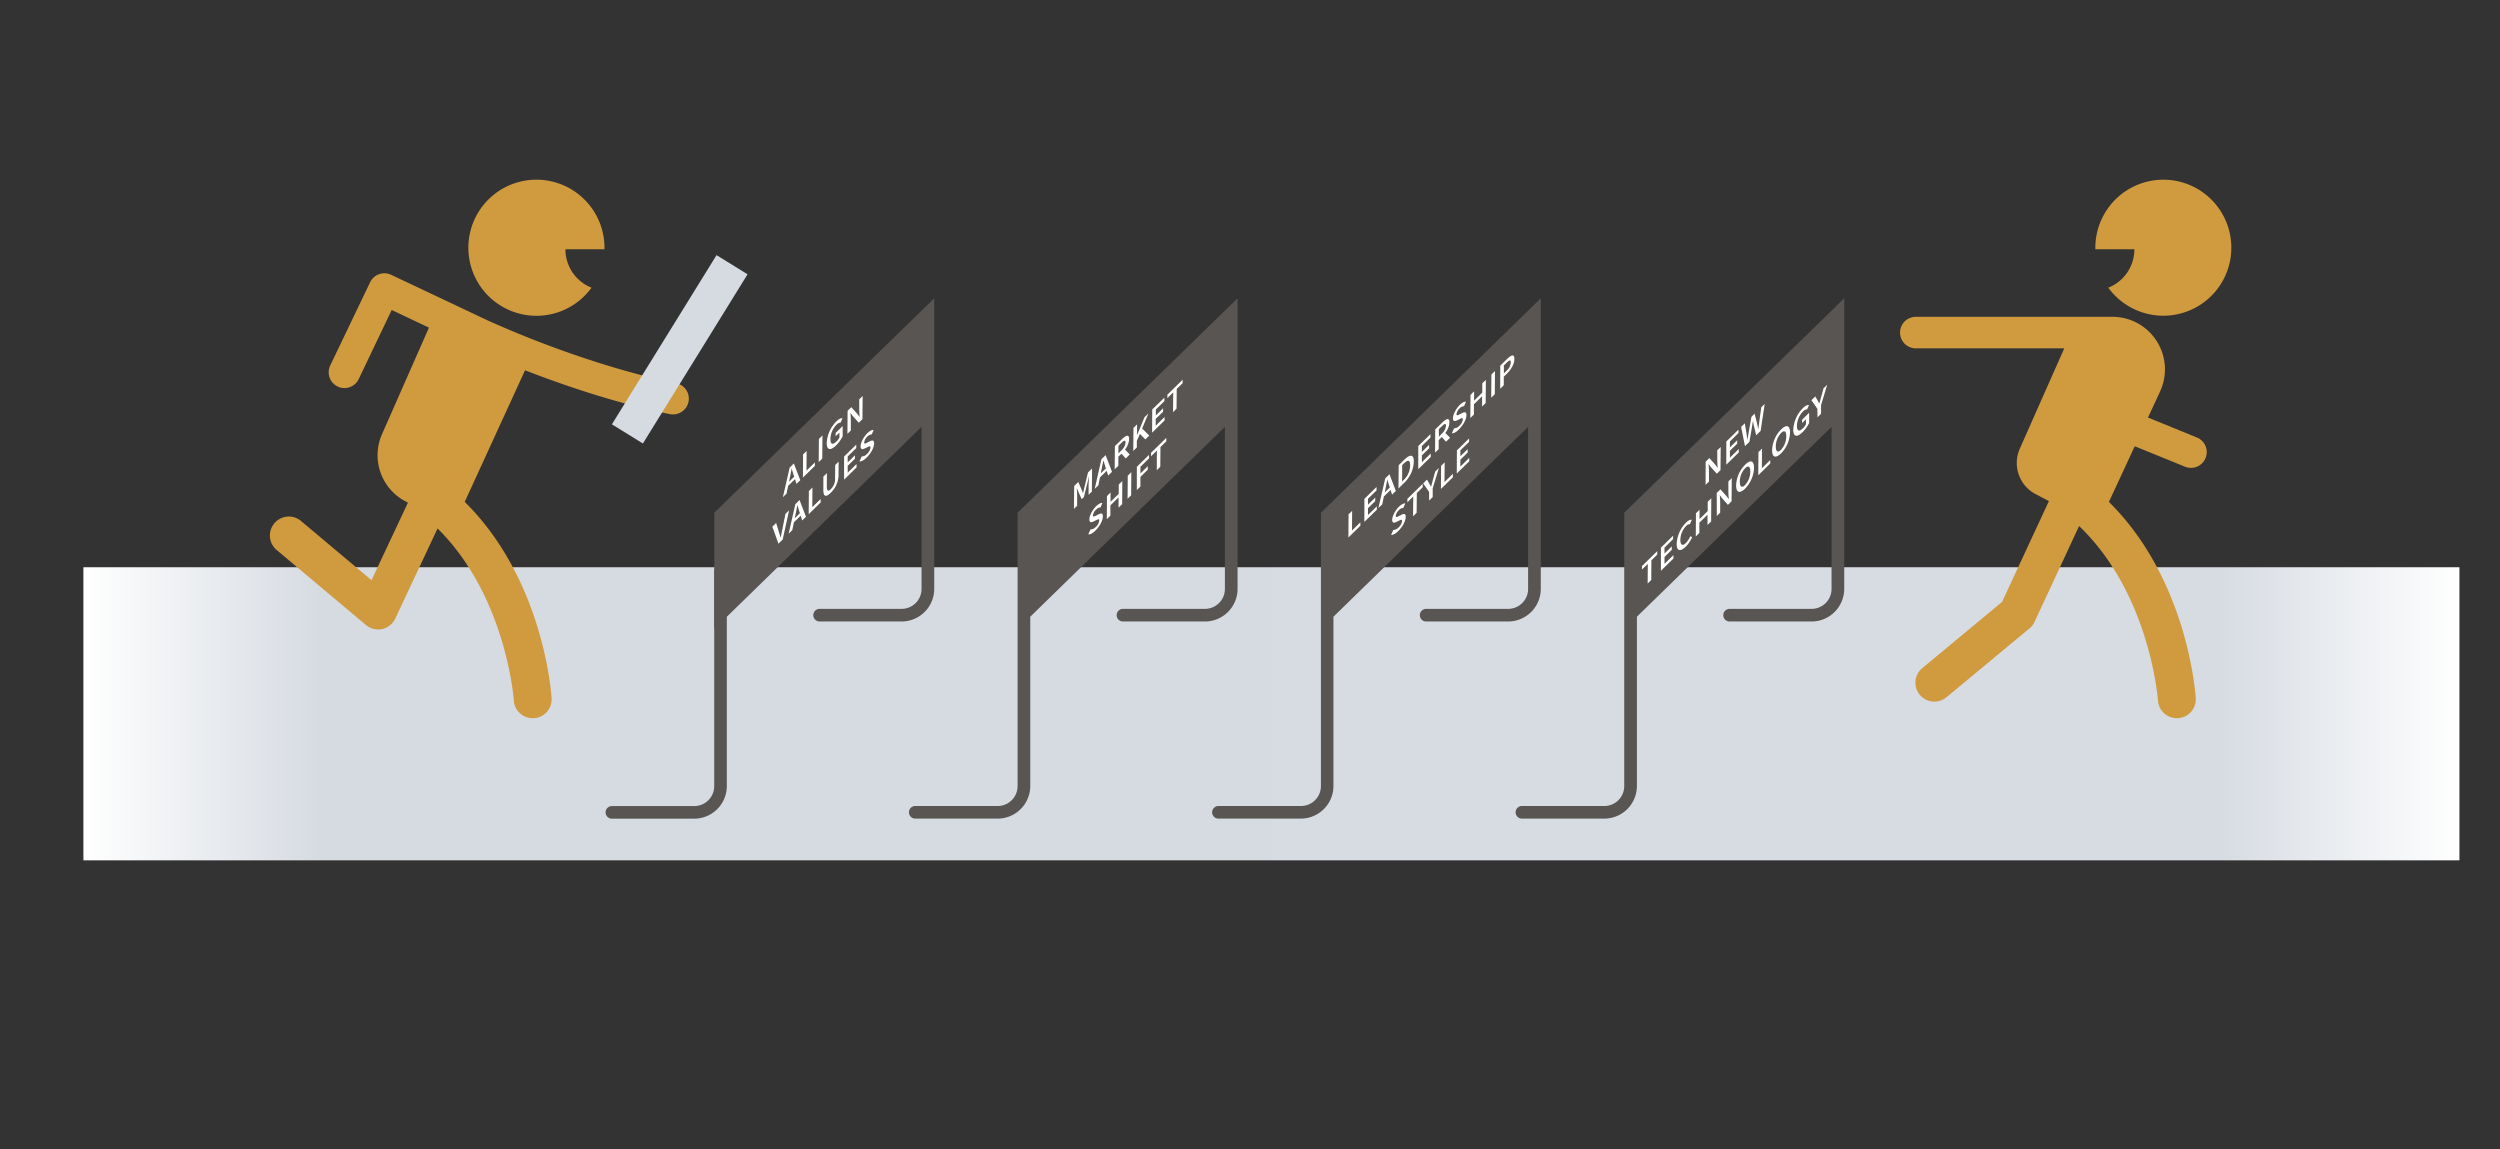 <svg xmlns="http://www.w3.org/2000/svg" xmlns:xlink="http://www.w3.org/1999/xlink" viewBox="0 0 1128.13 518.59"><rect x="0" y="0" width="1128.13" height="518.59" fill="#333333" stroke="none"/><defs><style>.cls-1{fill:url(#linear-gradient);}.cls-2{fill:#d09a3f;}.cls-3{fill:#585553;}.cls-4{fill:#fff;}.cls-5{fill:#d6dbe2;}.cls-6{fill:none;}</style><linearGradient id="linear-gradient" x1="37.64" y1="322.1" x2="1109.82" y2="322.1" gradientUnits="userSpaceOnUse"><stop offset="0" stop-color="#fff"/><stop offset="0.1" stop-color="#d6dbe2"/><stop offset="0.9" stop-color="#d7dce3"/><stop offset="1" stop-color="#fff"/></linearGradient></defs><title>hurdles</title><g id="Layer_2" data-name="Layer 2"><g id="Layer_1-2" data-name="Layer 1"><rect class="cls-1" x="37.64" y="255.97" width="1072.18" height="132.26"/><path class="cls-2" d="M304.92,172.87c-.36-.06-36.64-6.66-84.84-28.26L176.48,124a7.12,7.12,0,0,0-9.46,3.37l-18,37.55a7.12,7.12,0,0,0,12.85,6.14l14.88-31.16,16.82,7.94-21.19,48.09A23.51,23.51,0,0,0,183,226.25l1.08.57-16.43,35L135.84,235.1a8.54,8.54,0,0,0-11,13.08l40.3,33.87a8.55,8.55,0,0,0,5.49,2,8.86,8.86,0,0,0,1.84-.2,8.52,8.52,0,0,0,5.89-4.71l19.09-40.68c31,30.7,34.38,77.07,34.41,77.63a8.55,8.55,0,0,0,8.52,8l.53,0a8.54,8.54,0,0,0,8-9.05c-.16-2.63-3.82-53.61-39.2-88.57l27.22-59.38c38,14.8,64.19,19.57,65.49,19.8a6.67,6.67,0,0,0,1.25.11,7.11,7.11,0,0,0,1.24-14.12Z"/><path class="cls-2" d="M242.1,142.5a30.64,30.64,0,0,0,24.82-12.68,18.65,18.65,0,0,1-11.77-17.33h17.62c0-.23,0-.46,0-.7A30.71,30.71,0,1,0,242.1,142.5Z"/><path class="cls-2" d="M991.34,197.42l-22.06-9,5.46-11.76a23.73,23.73,0,0,0-11.53-31.5,23.49,23.49,0,0,0-9.82-2.19c-.13,0-.25,0-.37,0H864.79a7.12,7.12,0,1,0,0,14.23H931.5l-20.06,45.26a15.88,15.88,0,0,0,7.13,20.51l6,3.16-21.14,45.49-36,29.87a8.54,8.54,0,1,0,10.91,13.15l37.5-31.1a8.42,8.42,0,0,0,2.29-3l20.07-43.17c32,30.68,35.54,78.15,35.58,78.72a8.54,8.54,0,0,0,8.51,8l.54,0a8.53,8.53,0,0,0,8-9.05c-.16-2.63-3.82-53.59-39.18-88.56l11.66-25.11L986,210.6a7,7,0,0,0,2.68.53,7.12,7.12,0,0,0,2.69-13.71Z"/><path class="cls-2" d="M976.24,81.09a30.7,30.7,0,0,0-30.71,30.7c0,.24,0,.47,0,.7h17.62a18.65,18.65,0,0,1-11.77,17.33,30.69,30.69,0,1,0,24.82-48.73Z"/><path class="cls-3" d="M596.07,231.37V354.71a9,9,0,0,1-9,9H550a2.85,2.85,0,1,0,0,5.69h37a14.74,14.74,0,0,0,14.72-14.72V278.29l87.84-85.67v73.13a9,9,0,0,1-9,9h-37a2.85,2.85,0,0,0,0,5.7h37a14.74,14.74,0,0,0,14.72-14.72V134.6Z"/><path class="cls-4" d="M608.54,232.09l1.62-1.58-.07,8.89,3.78-3.71v1.56l-5.4,5.29Z"/><path class="cls-4" d="M615.68,225.1l5.49-5.38,0,1.57-3.87,3.79,0,2.67,3.28-3.21v1.56l-3.28,3.21,0,3.09,4-3.92V230l-5.63,5.51Z"/><path class="cls-4" d="M625.1,215.87,627,214l2.88,7.54-1.71,1.68-1.34-4.2c-.28-.82-.54-1.75-.8-2.64l0,.06c-.26,1.4-.54,2.84-.84,4.23l-1.45,6.93L622,229.23Zm-1.27,7.35,4.3-4.2v1.45l-4.3,4.21Z"/><path class="cls-4" d="M631.15,209.94l2.43-2.38c2.79-2.73,4.43-2.62,4.4.83a13.8,13.8,0,0,1-4.4,9.54l-2.52,2.46Zm2.25,6.67a9.12,9.12,0,0,0,2.92-6.59c0-2.57-1-2.65-2.86-.85l-.71.69-.06,7.45Z"/><path class="cls-4" d="M640,201.27l5.49-5.37,0,1.56-3.87,3.79,0,2.68,3.28-3.21v1.56l-3.28,3.21,0,3.09,4-3.93v1.56l-5.63,5.51Z"/><path class="cls-4" d="M647.64,193.79l3.07-3c1.9-1.85,3.35-2.52,3.33-.19s-1.48,4.7-3.38,6.56l-1.46,1.42,0,4.09-1.62,1.58Zm2.86,2a5.47,5.47,0,0,0,2-3.67c0-1.21-.67-.95-1.92.27l-1.29,1.26,0,3.4Zm-.14,1.12,1.18-2.25,2.8,2.89-1.82,1.78Z"/><path class="cls-4" d="M655.14,195.48l1-2.19a3.21,3.21,0,0,0,2.36-1.14,4.57,4.57,0,0,0,1.6-2.9c0-.86-.57-.56-1.4-.15l-1.24.6c-.89.45-1.83.57-1.82-1s1.31-4.21,3.09-6c1.06-1,2.09-1.55,2.79-1.42l-.84,2a2.9,2.9,0,0,0-2,1,4.31,4.31,0,0,0-1.44,2.63c0,.82.69.44,1.44.06l1.23-.62c1.08-.54,1.83-.5,1.82,1,0,1.7-1.26,4.31-3.3,6.32C657.17,195,656,195.61,655.14,195.48Z"/><path class="cls-4" d="M663.57,178.18l1.62-1.58,0,4.2,3.69-3.61,0-4.2,1.62-1.58-.08,10.44-1.62,1.59,0-4.63-3.69,3.61,0,4.63-1.62,1.58Z"/><path class="cls-4" d="M673,169l1.62-1.59-.09,10.45-1.61,1.58Z"/><path class="cls-4" d="M677,165l2.87-2.81c2-2,3.52-2.65,3.5-.23s-1.53,4.86-3.5,6.78L678.58,170l0,3.84-1.62,1.59Zm2.75,2.39a5.53,5.53,0,0,0,2-3.87c0-1.3-.69-1.05-2,.28l-1.12,1.1,0,3.64Z"/><path class="cls-4" d="M627.73,241.35l1-2.2a3.21,3.21,0,0,0,2.36-1.13,4.61,4.61,0,0,0,1.6-2.91c0-.86-.57-.56-1.4-.15l-1.24.6c-.89.45-1.83.57-1.82-1s1.31-4.21,3.09-5.95c1.06-1,2.09-1.55,2.79-1.42l-.84,2a2.9,2.9,0,0,0-2,1,4.31,4.31,0,0,0-1.44,2.63c0,.82.69.44,1.44.06l1.23-.62c1.08-.54,1.83-.5,1.82,1,0,1.69-1.26,4.3-3.3,6.31C629.77,240.87,628.59,241.47,627.73,241.35Z"/><path class="cls-4" d="M637.72,224.08l-2.63,2.57v-1.56l6.88-6.74v1.56l-2.63,2.58-.08,8.89L637.65,233Z"/><path class="cls-4" d="M644.89,222l-2.69-3.88,1.73-1.69,1,1.7c.26.51.51,1,.79,1.5l.06-.05c.29-1.08.58-2.09.85-3.12l1-3.65,1.68-1.65-2.8,9.25,0,3.89-1.61,1.58Z"/><path class="cls-4" d="M650.29,210.21l1.62-1.58-.08,8.89,3.79-3.71v1.56l-5.4,5.29Z"/><path class="cls-4" d="M657.43,203.22l5.49-5.37,0,1.56L659,203.2l0,2.68,3.28-3.21v1.55L659,207.44l0,3.09,4-3.93v1.56l-5.63,5.51Z"/><path class="cls-3" d="M732.94,231.37V354.71a9,9,0,0,1-9,9h-37a2.85,2.85,0,1,0,0,5.69h37a14.75,14.75,0,0,0,14.72-14.72V278.29l87.83-85.67v73.13a9,9,0,0,1-9,9h-37a2.85,2.85,0,0,0,0,5.7h37a14.75,14.75,0,0,0,14.72-14.72V134.6Z"/><path class="cls-4" d="M769.68,208.33l1.66-1.63,2.78,3.09.93,1.31.05,0c-.07-1-.18-2.2-.18-3.37l0-4.53,1.54-1.51-.08,10.45-1.67,1.62-2.78-3.1-.93-1.3,0,.05c.07,1,.19,2.17.18,3.33l0,4.58-1.54,1.5Z"/><path class="cls-4" d="M779,199.23l5.49-5.37,0,1.55-3.87,3.8,0,2.67,3.28-3.21v1.56l-3.28,3.21,0,3.1,4-3.93v1.56l-5.63,5.51Z"/><path class="cls-4" d="M785.69,192.64l1.66-1.63.75,4.5.42,2.9.06-.06c.2-1.29.41-2.61.62-3.91l1.16-6.38,1.41-1.38,1.07,4.18c.2.89.39,1.83.58,2.75l.05-.05c.16-1.27.32-2.53.47-3.77l.84-6,1.55-1.52-1.84,12.16-2,2L791.4,192c-.14-.67-.27-1.34-.38-2L791,190c-.13.92-.27,1.85-.43,2.81l-1.15,6.58-2,1.93Z"/><path class="cls-4" d="M743.57,254.46,740.94,257v-1.56l6.89-6.74,0,1.56-2.63,2.58-.07,8.89-1.62,1.58Z"/><path class="cls-4" d="M749.5,247.11l5.48-5.37v1.56l-3.87,3.79,0,2.68,3.28-3.21,0,1.55-3.27,3.22,0,3.09,4-3.93v1.56l-5.63,5.51Z"/><path class="cls-4" d="M756.61,245.36a14.68,14.68,0,0,1,4.22-9.54c1.15-1.12,2-1.39,2.62-1.25l-.87,2c-.47-.08-1,.09-1.73.79a9.39,9.39,0,0,0-2.58,6.28c0,2.38,1,2.86,2.48,1.37a9.88,9.88,0,0,0,2-3l.85.32a13.76,13.76,0,0,1-2.88,4.34C758.38,249,756.58,248.82,756.61,245.36Z"/><path class="cls-4" d="M765.3,231.63l1.62-1.58,0,4.2,3.69-3.62,0-4.2,1.62-1.58-.08,10.45-1.62,1.58,0-4.63-3.69,3.61,0,4.64-1.62,1.58Z"/><path class="cls-4" d="M774.68,222.44l1.66-1.63,2.79,3.1.92,1.31.06-.06c-.07-1-.19-2.2-.18-3.36l0-4.54,1.54-1.51-.09,10.45-1.66,1.63L777,224.72l-.93-1.29,0,0c.06,1,.18,2.16.17,3.33l0,4.57-1.53,1.51Z"/><path class="cls-4" d="M783.44,219a13.83,13.83,0,0,1,4.07-9.31c2.37-2.33,4-1.94,4,1.43a14.06,14.06,0,0,1-4.06,9.4C785,222.85,783.42,222.38,783.44,219Zm6.38-6.25c0-2.34-.89-2.86-2.33-1.45a8.86,8.86,0,0,0-2.39,6.07c0,2.35.9,2.94,2.33,1.54A9,9,0,0,0,789.82,212.75Z"/><path class="cls-4" d="M793.5,204l1.62-1.59-.08,8.89,3.79-3.71v1.56l-5.41,5.3Z"/><path class="cls-4" d="M799.68,203.09a13.85,13.85,0,0,1,4.07-9.31c2.37-2.33,4-1.93,4,1.44a14,14,0,0,1-4.06,9.39C801.28,206.94,799.65,206.47,799.68,203.09Zm6.38-6.25c0-2.34-.89-2.85-2.33-1.45a8.87,8.87,0,0,0-2.39,6.08c0,2.34.9,2.94,2.33,1.53A9.07,9.07,0,0,0,806.06,196.84Z"/><path class="cls-4" d="M809.21,193.83a14.87,14.87,0,0,1,4.37-9.68c1.29-1.27,2.17-1.48,2.74-1.37l-.87,2c-.46-.07-1,.06-1.84.89a9.59,9.59,0,0,0-2.73,6.44c0,2.38.93,2.88,2.76,1.09a7.05,7.05,0,0,0,1.3-1.74l0-2.25-1.72,1.68,0-1.52,3.16-3.1,0,4.6a15.37,15.37,0,0,1-2.93,4.1C811,197.41,809.19,197.29,809.21,193.83Z"/><path class="cls-4" d="M820.1,184.46l-2.69-3.87,1.73-1.7,1,1.7c.26.52.51,1,.79,1.5L821,182c.29-1.08.58-2.08.86-3.12l1-3.64,1.68-1.65-2.79,9.25,0,3.88-1.61,1.59Z"/><path class="cls-3" d="M313.29,369.43h-37a2.85,2.85,0,1,1,0-5.69h37a9,9,0,0,0,9-9V257.54a2.85,2.85,0,0,1,5.69,0v97.17A14.74,14.74,0,0,1,313.29,369.43Z"/><path class="cls-3" d="M322.32,231.37v52.47l93.53-91.22v73.13a9,9,0,0,1-9,9h-37a2.85,2.85,0,1,0,0,5.7h37a14.74,14.74,0,0,0,14.72-14.72V134.6Z"/><path class="cls-4" d="M356.34,211l1.89-1.86,2.89,7.54-1.71,1.68-1.35-4.21c-.28-.82-.54-1.75-.79-2.63l-.06.05c-.26,1.41-.54,2.85-.83,4.24l-1.45,6.93-1.65,1.62Zm-1.27,7.35,4.29-4.2v1.45l-4.29,4.21Z"/><path class="cls-4" d="M362.39,205.06l1.61-1.58-.07,8.89,3.79-3.71,0,1.56-5.4,5.29Z"/><path class="cls-4" d="M369.52,198.07l1.62-1.58-.09,10.45-1.61,1.58Z"/><path class="cls-4" d="M373.07,199.82a14.83,14.83,0,0,1,4.36-9.68c1.29-1.27,2.17-1.49,2.74-1.38l-.87,2c-.45-.06-1,.07-1.83.9a9.51,9.51,0,0,0-2.74,6.43c0,2.38.93,2.88,2.76,1.09a7.31,7.31,0,0,0,1.31-1.73l0-2.26-1.72,1.68v-1.52l3.17-3.1,0,4.61a14.91,14.91,0,0,1-2.92,4.09C374.86,203.4,373,203.27,373.07,199.82Z"/><path class="cls-4" d="M382.48,185.37l1.67-1.62,2.78,3.09.92,1.31.06-.05c-.07-1-.19-2.2-.18-3.37l0-4.53,1.54-1.51-.09,10.45-1.66,1.63-2.78-3.11-.93-1.3-.05,0c.07,1,.18,2.17.18,3.33l0,4.58-1.54,1.5Z"/><path class="cls-4" d="M348.52,237.66l1.71-1.67,1.24,4c.29.9.48,1.73.78,2.62l.06-.06c.31-1.49.53-2.72.83-4.19l1.3-6.49,1.66-1.62-2.91,13.22-1.92,1.88Z"/><path class="cls-4" d="M358.91,227.49l1.89-1.86,2.89,7.54L362,234.85l-1.35-4.2c-.28-.82-.54-1.75-.79-2.64l-.06.06c-.26,1.4-.54,2.85-.84,4.23l-1.44,6.94-1.65,1.61Zm-1.27,7.36,4.29-4.21v1.46l-4.29,4.2Z"/><path class="cls-4" d="M365,221.57l1.62-1.59-.07,8.89,3.78-3.71v1.56l-5.4,5.3Z"/><path class="cls-4" d="M371.54,220.94l0-5.87,1.61-1.58-.05,6c0,2.28.72,2.3,1.83,1.22a6.48,6.48,0,0,0,1.9-4.87l.05-6,1.56-1.52-.05,5.87a11.12,11.12,0,0,1-3.48,8.14C372.85,224.39,371.51,224.37,371.54,220.94Z"/><path class="cls-4" d="M380.9,206l5.49-5.38,0,1.56-3.87,3.79,0,2.68,3.28-3.21V207l-3.28,3.21,0,3.09,4-3.92v1.55l-5.63,5.52Z"/><path class="cls-4" d="M387.84,208.19l1-2.2a3.22,3.22,0,0,0,2.37-1.13,4.69,4.69,0,0,0,1.6-2.91c0-.86-.58-.56-1.41-.15l-1.24.6c-.89.45-1.83.57-1.82-1s1.31-4.21,3.09-5.95c1.06-1,2.09-1.55,2.8-1.42l-.84,2a2.92,2.92,0,0,0-2,1,4.27,4.27,0,0,0-1.43,2.63c0,.82.68.44,1.43.06l1.23-.62c1.08-.54,1.83-.5,1.82,1,0,1.69-1.25,4.3-3.3,6.31C389.88,207.71,388.69,208.31,387.84,208.19Z"/><path class="cls-3" d="M459.19,231.37V354.71a9,9,0,0,1-9,9h-37a2.85,2.85,0,1,0,0,5.69h37a14.75,14.75,0,0,0,14.72-14.72V278.29l87.83-85.67v73.13a9,9,0,0,1-9,9h-37a2.85,2.85,0,1,0,0,5.7h37a14.75,14.75,0,0,0,14.72-14.72V134.6Z"/><path class="cls-4" d="M484.74,219.29l1.83-1.79,1.56,3.53c.2.46.38,1,.57,1.47l.06-.05c.21-.88.38-1.75.59-2.61l1.62-6.66,1.83-1.79-.09,10.45-1.48,1.45,0-4.78c0-1,.15-2.48.23-3.52l-.05,0-.76,3.15-1.54,6.16-1,.94-1.46-3.21-.71-1.72-.06,0c.08.89.19,2.16.19,3.12l0,4.78-1.46,1.43Z"/><path class="cls-4" d="M497,207.23l1.9-1.86,2.89,7.54-1.72,1.68-1.34-4.2c-.28-.82-.54-1.75-.8-2.64l-.05.06c-.26,1.4-.54,2.84-.84,4.23L495.64,219,494,220.59Zm-1.26,7.36,4.29-4.21v1.46l-4.29,4.2Z"/><path class="cls-4" d="M503.09,201.31l3.08-3c1.89-1.86,3.35-2.53,3.33-.19s-1.49,4.69-3.39,6.55l-1.45,1.43,0,4.08L503,211.76Zm2.87,2a5.45,5.45,0,0,0,1.94-3.67c0-1.2-.66-.95-1.91.27l-1.29,1.27,0,3.39Zm-.15,1.13,1.18-2.26,2.8,2.9L508,206.89Z"/><path class="cls-4" d="M511.48,193.09l1.62-1.59,0,4.75.05,0,3.28-7.93,1.8-1.76-2.84,6.83,3.22,3.16-1.78,1.74-2.42-2.49L513,198.9l0,3-1.61,1.59Z"/><path class="cls-4" d="M519.94,184.8l5.49-5.38V181l-3.87,3.8,0,2.67,3.28-3.21,0,1.56L521.51,189l0,3.1,4-3.93,0,1.56-5.62,5.51Z"/><path class="cls-4" d="M529.41,177.07l-2.63,2.58v-1.56l6.88-6.74v1.56L531,175.49l-.08,8.89L529.34,186Z"/><path class="cls-4" d="M491.08,241.13l1-2.2a3.19,3.19,0,0,0,2.36-1.13,4.61,4.61,0,0,0,1.6-2.91c0-.86-.57-.56-1.4-.15l-1.24.6c-.9.45-1.83.56-1.82-1s1.31-4.21,3.08-5.95c1.07-1,2.1-1.55,2.8-1.42l-.84,2a2.9,2.9,0,0,0-2,1,4.31,4.31,0,0,0-1.44,2.63c0,.82.69.44,1.44.06l1.23-.62c1.08-.54,1.83-.5,1.82,1,0,1.69-1.26,4.3-3.3,6.31C493.12,240.65,491.94,241.25,491.08,241.13Z"/><path class="cls-4" d="M499.52,223.83l1.62-1.59,0,4.2,3.69-3.61,0-4.2,1.62-1.58-.08,10.45-1.62,1.58,0-4.63-3.69,3.61,0,4.63-1.62,1.58Z"/><path class="cls-4" d="M508.9,214.64l1.62-1.59-.09,10.45-1.61,1.59Z"/><path class="cls-4" d="M513,210.65l5.51-5.4v1.56l-3.89,3.82,0,3,3.31-3.24v1.55l-3.31,3.25,0,4.37-1.62,1.58Z"/><path class="cls-4" d="M522.05,203.31l-2.63,2.58v-1.57l6.88-6.74v1.56l-2.64,2.58-.07,8.89L522,212.2Z"/><rect class="cls-5" x="298.52" y="112.73" width="16.45" height="89.77" transform="translate(128.77 -137.78) rotate(31.74)"/><rect class="cls-6" width="1128.13" height="518.59"/></g></g></svg>